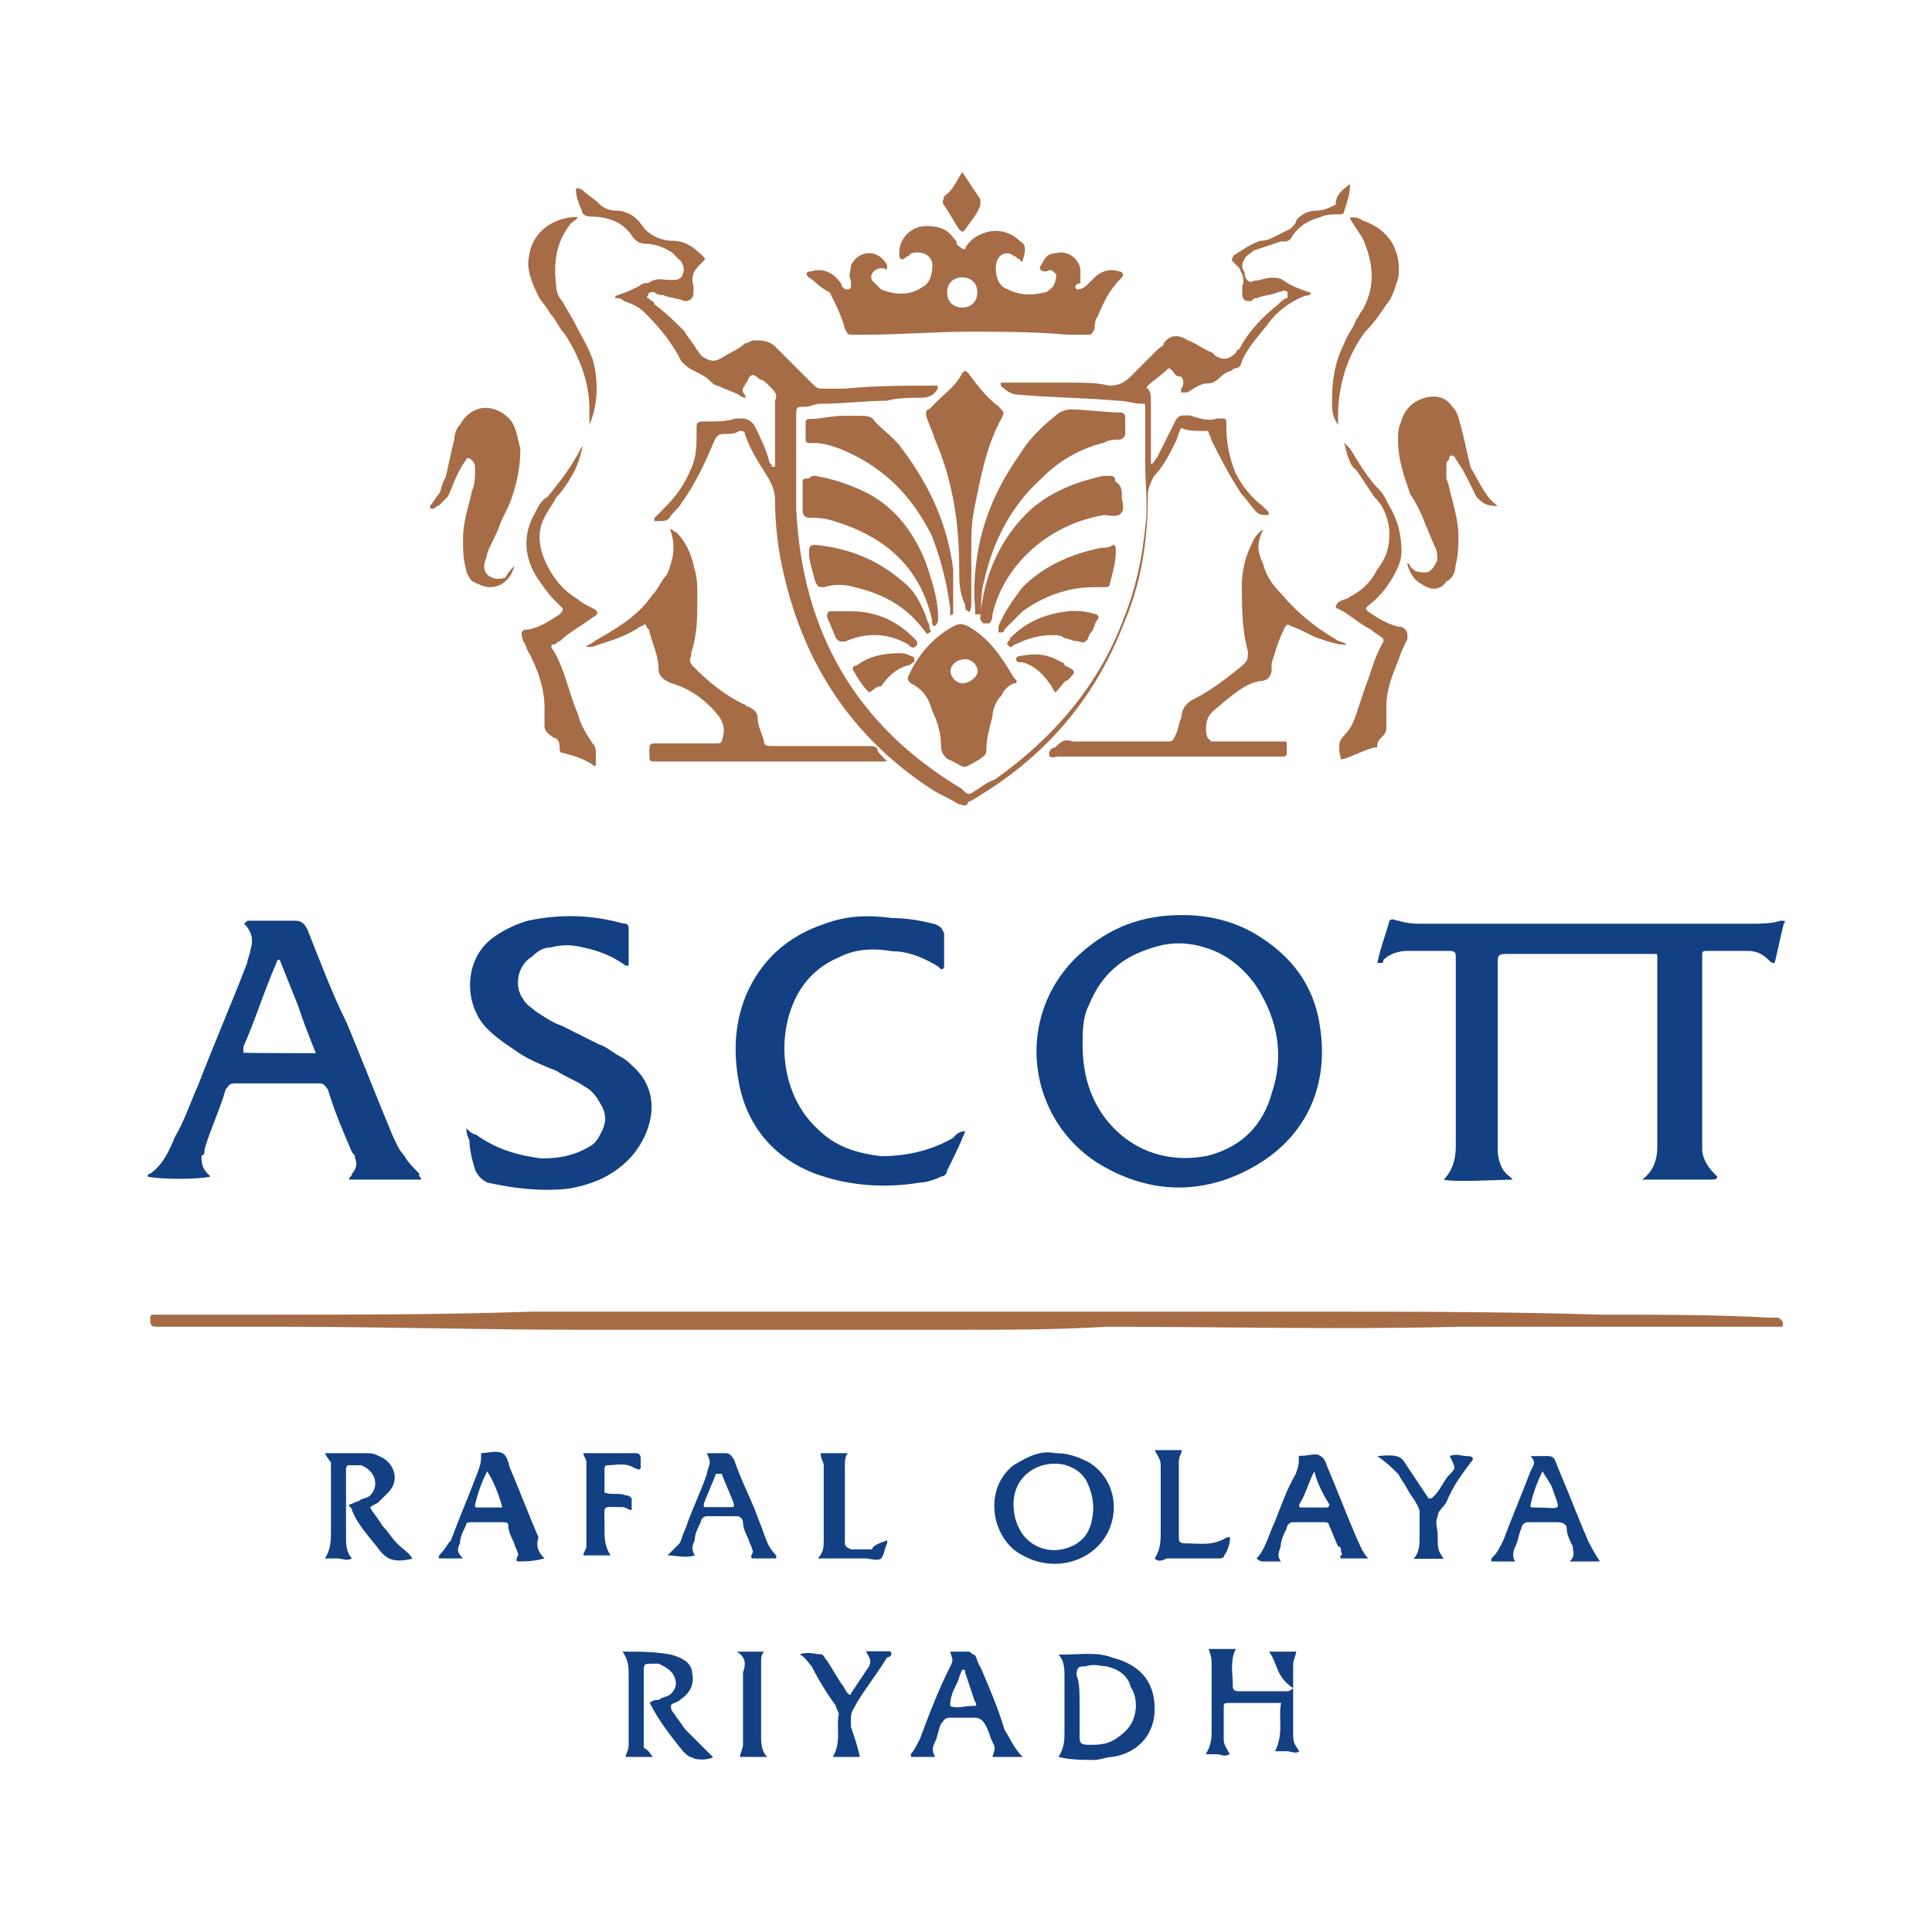 <?xml version="1.0" encoding="utf-8"?>
<!-- Generator: Adobe Illustrator 26.0.1, SVG Export Plug-In . SVG Version: 6.00 Build 0)  -->
<svg version="1.1" id="GeorgeSamuel.me" xmlns="http://www.w3.org/2000/svg" xmlns:xlink="http://www.w3.org/1999/xlink" x="0px"
	 y="0px" viewBox="0 0 512 512" style="enable-background:new 0 0 512 512;" xml:space="preserve">
<style type="text/css">
	.st0{fill:#FFFFFF;}
	.st1{fill:#A66C46;}
	.st2{fill:#124082;}
</style>
<g id="www.GeorgeSamuel.me_00000023970671532456521620000000662536655218367639_">
	<rect class="st0" width="512" height="512"/>
	<circle class="st0" cx="256" cy="256" r="256"/>
	<g id="www.GeorgeSamuel.me">
		<path class="st1" d="M357.8,48.8c0,2.4-0.8,4.8-1.6,7.2c0,0.8-0.8,0.8-1.6,0.8c-1.6,0-3.2,0-4.8,0.8c-3.2,0.8-5.6,2.4-7.2,4.8
			c-0.8,1.6-1.6,1.6-3.2,1.6c-2.4,0.8-4.8,1.6-7.2,2.4c-0.8,0.8-2.4,1.6-2.4,2.4c-0.8,0.8-0.8,2.4,0,3.2c0,2.4,1.6,3.2,2.4,2.4
			c1.6,0,3.2-0.8,4.8-0.8c0.8,0,2.4,0,3.2,0.8c2.4,1.6,4.8,2.4,7.2,3.2c0,0.8-1.6,0.8-1.6,0.8c-4,1.6-7.2,4-9.6,7.2
			c-2.4,3.2-5.6,6.4-7.2,10.4c0,0.8-0.8,1.6-1.6,1.6c-0.8,0-0.8,0.8-1.6,0.8c-2.4,0.8-3.2,3.2-5.6,3.2c-2.4,0-4,1.6-5.6,2.4
			c0,0-0.8,0-1.6,0V103c0.8-0.8,0.8-2.4,0-3.2c-1.6,0-1.6-0.8-2.4-1.6c-0.8-0.8-0.8-0.8-1.6,0c-1.6,1.6-3.2,2.4-4.8,4
			c0,0-0.8,0.8,0,0.8c0.8,0.8,0.8,2.4,0.8,3.2c0,4.8,0,9.6,0,15.1c0,0.8,0,1.6,0,1.6c0.8,0,0.8-0.8,1.6-1.6c1.6-3.2,3.2-6.4,4.8-9.6
			c0.8-1.6,1.6-1.6,2.4-1.6c0.8,0,1.6,0,1.6,0c2.4,0.8,4.8,1.6,7.2,0.8c0.8,0,1.6,0,1.6,0c0.8,0,0.8,0.8,0.8,0.8c0,0.8,0,0.8,0,1.6
			c0,4,0.8,8,2.4,12c1.6,3.2,4,6.4,7.2,8.8c0.8,0.8,0.8,0.8,1.6,1.6v0.8c-1.6,0-2.4,0-3.2-0.8c-1.6-1.6-2.4-3.2-4-4.8
			c-3.2-4.8-5.6-9.6-8-14.3c0-0.8-0.8-1.6-0.8-2.4c-0.8,0-0.8,0-1.6,0c-1.6,0-4,0-5.6-0.8c-0.8,1.6-0.8,2.4-1.6,4
			c-1.6,3.2-3.2,6.4-5.6,8.8c-0.8,1.6-1.6,3.2-1.6,4.8c0,12-1.6,23.1-6.4,34.3c-8,20.7-21.5,35.9-40.6,47c0,0-0.8,0-0.8,0.8
			c-0.8,0.8-1.6,0-2.4,0c-2.4-1.6-4.8-2.4-7.2-4c-20.7-13.5-33.5-32.7-39-56.6c-1.6-6.4-2.4-13.5-2.4-19.9c0-2.4-0.8-4-1.6-5.6
			c-2.4-4-4.8-7.2-6.4-12c0-0.8-0.8-0.8-1.6-0.8c-0.8,0.8-2.4,0.8-3.2,0.8c-1.6,0-2.4,0-3.2,1.6c-2.4,5.6-4.8,11.2-8.8,16.7
			c-0.8,1.6-2.4,2.4-3.2,4c-0.8,0.8-1.6,0.8-3.2,0.8h-0.8v-0.8c0.8-0.8,1.6-1.6,2.4-2.4c3.2-3.2,5.6-6.4,7.2-10.4
			c1.6-3.2,1.6-6.4,1.6-9.6c0-0.8,0-0.8,0-1.6c0-0.8,0-1.6,1.6-1.6c0.8,0,0.8,0,1.6,0c2.4,0,4.8,0,7.2-0.8c0.8,0,0.8,0,1.6,0
			c1.6,0,2.4,0.8,3.2,1.6c1.6,3.2,3.2,6.4,4,9.6c0,0.8,0.8,0.8,0.8,1.6h0.8c0-0.8,0-1.6,0-1.6c0-4.8,0-9.6,0-13.5c0-0.8,0-1.6,0-2.4
			c0.8-1.6,0-2.4-1.6-4c-0.8-0.8-1.6-1.6-2.4-1.6c-1.6-1.6-2.4-1.6-3.2,0c0,0.8-0.8,0.8-0.8,1.6c-0.8,0.8-0.8,1.6,0,2.4
			c0,0,0,0.8,0.8,0.8c-0.8,0-1.6,0-2.4-0.8c-1.6-0.8-4-1.6-5.6-2.4c-0.8,0-1.6-0.8-2.4-1.6c-0.8-0.8-2.4-1.6-4-2.4
			c-1.6-0.8-2.4-1.6-3.2-2.4c-2.4-4.8-5.6-8.8-9.6-12.8c-1.6-1.6-3.2-2.4-5.6-3.2c-0.8-0.8-1.6-0.8-2.4-0.8c0-0.8,0.8-0.8,0.8-0.8
			c2.4-0.8,4-1.6,5.6-2.4c0.8-0.8,1.6-0.8,2.4-0.8c2.4-1.6,4-0.8,5.6-0.8s2.4,0,3.2-0.8c0.8-1.6,0.8-2.4,0-4
			c-0.8-0.8-1.6-1.6-2.4-2.4c-2.4-1.6-4.8-2.4-7.2-2.4c-1.6,0-2.4-0.8-3.2-1.6c-2.4-4-6.4-5.6-11.2-5.6c-1.6,0-2.4-0.8-2.4-1.6
			c-0.8-1.6-1.6-4-1.6-5.6c0.8-0.8,0.8,0,1.6,0c1.6,1.6,3.2,2.4,4.8,4c0.8,0.8,2.4,1.6,4,1.6c3.2,0,5.6,1.6,7.2,4c1.6,2.4,4.8,4,8,4
			s5.6,1.6,8,4c0.8,0.8,0.8,0.8,0,1.6l-0.8,0.8c-1.6,1.6-2.4,3.2-1.6,5.6c0,0,0,0.8,0,1.6c0,1.6-0.8,2.4-2.4,2.4
			c-1.6-0.8-4-0.8-5.6-1.6c-0.8,0-1.6,0-2.4-0.8c-0.8,0-1.6,0-1.6,0.8c0,0-0.8,0.8,0,0.8c0.8,0.8,1.6,0.8,1.6,1.6
			c3.2,2.4,5.6,4.8,8,7.2c0.8,1.6,2.4,3.2,3.2,4.8c0.8,0.8,0.8,1.6,2.4,2.4c1.6,0.8,2.4,0.8,4,0c2.4-1.6,4.8-2.4,6.4-4
			c0.8,0,1.6-0.8,2.4-0.8c1.6,0,4,0,5.6,1.6c3.2,3.2,6.4,6.4,9.6,9.6l0.8,0.8c0.8,0.8,1.6,0.8,2.4,0.8c1.6,0,4,0,5.6,0
			c8-0.8,15.9-0.8,23.1-0.8h0.8h0.8v0.8c-0.8,1.6-2.4,2.4-4,2.4c-3.2,0-6.4,0-9.6,0.8c-5.6,0-11.2,0.8-17.5,0.8
			c-1.6,0-2.4,0.8-4,0.8c-2.4,0-2.4,0-2.4,2.4c0,8,0,16.7,0,24.7c1.6,32.7,15.9,57.4,43.8,74.1l0.8,0.8c0.8,0.8,1.6,0.8,2.4,0
			c1.6-0.8,3.2-2.4,5.6-3.2c15.9-11.2,27.9-25.5,34.3-43c3.2-8,4.8-15.9,5.6-23.9c0.8-5.6,0-11.2,0-16.7c0-4,0-8.8,0-12.8
			c0-0.8,0-1.6,0-2.4c0-0.8,0-0.8-0.8-0.8c-2.4,0-4-0.8-6.4-0.8c-8.8-0.8-17.5-0.8-26.3-1.6c-1.6,0-3.2-0.8-4.8-2.4v-0.8
			c0,0,0,0,0.8,0c4,0,8,0,12,0c1.6,0,4,0,5.6,0c3.2,0,7.2,0,10.4,0.8c2.4,0,4-0.8,5.6-2.4c2.4-2.4,4.8-4.8,7.2-7.2
			c0.8-0.8,1.6-0.8,1.6-1.6c1.6-2.4,4-2.4,6.4-0.8c2.4,0.8,4,2.4,6.4,3.2l0.8,0.8c2.4,1.6,4,0.8,5.6-0.8c0,0,0-0.8,0.8-0.8
			c2.4-4.8,6.4-8.8,10.4-12c0.8-0.8,1.6-1.6,2.4-1.6c0,0,0-0.8,0-1.6c-0.8-0.8-1.6,0-2.4,0c-1.6,0.8-4,0.8-5.6,1.6
			c-0.8,0-0.8,0-1.6,0.8c-1.6,0-2.4,0-2.4-2.4c0-0.8,0-0.8,0-1.6c0.8-1.6,0-3.2-0.8-4.8c-0.8-0.8-0.8-0.8-1.6-1.6
			c-0.8-0.8,0-0.8,0-1.6c2.4-1.6,4.8-3.2,7.2-4c0.8,0,1.6,0,3.2-0.8c1.6-0.8,3.2-1.6,4.8-2.4c0.8-0.8,1.6-1.6,1.6-2.4
			c1.6-1.6,3.2-2.4,5.6-2.4c1.6,0,3.2-0.8,4.8-1.6C353.9,52,355.4,50.4,357.8,48.8z"/>
		<path class="st2" d="M365,255.2c0.8-4,2.4-8,3.2-11.2c0.8-0.8,1.6,0,2.4,0c2.4,0.8,4.8,0.8,7.2,0.8c28.7,0,57.4,0,86.1,0
			c2.4,0,5.6,0,8-0.8c0.8,0,1.6,0,0.8,0.8c-0.8,3.2-1.6,7.2-2.4,10.4c-0.8,0-0.8,0-1.6-0.8c-1.6-1.6-3.2-2.4-5.6-2.4
			c-3.2,0-7.2,0-10.4,0c-1.6,0-1.6,0-1.6,1.6c0,0.8,0,1.6,0,2.4c0,14.3,0,29.5,0,43.8c0,1.6,0,3.2,0,4.8c0,2.4,1.6,4.8,3.2,6.4
			l0.8,0.8c0,0.8-0.8,0.8-1.6,0.8c-4.8,0-8.8,0-13.5,0c-1.6,0-2.4,0-4.8,0c3.2-2.4,4-5.6,4-8.8c0-0.8,0-2.4,0-3.2c0-5.6,0-12,0-17.5
			c0-8.8,0-18.3,0-27.1c0-0.8,0-1.6,0-2.4c0-0.8,0-0.8-0.8-0.8c-0.8,0-1.6,0-1.6,0c-12,0-24.7,0-36.7,0c-3.2,0-3.2,0-3.2,3.2
			c0,15.1,0,31.1,0,46.2c0,0.8,0,1.6,0,2.4c0,2.4,0.8,5.6,3.2,7.2l0.8,0.8c-2.4,0-15.9,0.8-18.3,0l0,0c2.4-2.4,3.2-5.6,3.2-8.8
			c0-0.8,0-1.6,0-2.4c0-15.1,0-30.3,0-45.4c0-0.8,0-1.6,0-2.4c0-0.8,0-1.6-1.6-1.6c-4,0-7.2,0-11.2,0c-2.4,0-4.8,0.8-6.4,2.4
			C366.6,255.2,366.6,255.2,365,255.2z"/>
		<path class="st2" d="M313.2,242.5c7.2,0,13.5,1.6,19.1,4.8c9.6,5.6,15.9,13.5,17.5,24.7c2.4,15.1-3.2,28.7-16.7,36.7
			s-27.9,8-41.4,0c-19.9-12-23.1-39.8-5.6-55.8C294.1,245.6,302.9,242.5,313.2,242.5z M286.9,276.7c0,7.2,1.6,13.5,5.6,19.1
			c6.4,8.8,16.7,12.8,27.9,10.4c8.8-2.4,14.3-8,16.7-16.7c3.2-9.6,1.6-19.1-4-27.9c-3.2-4.8-8-8.8-13.5-10.4
			c-4.8-1.6-9.6-1.6-14.3,0c-8,2.4-13.5,7.2-16.7,15.1C286.9,269.5,286.9,273.5,286.9,276.7z"/>
		<path class="st1" d="M255.8,352.4c-8,0-15.9,0-23.9,0c-26.3,0-51.8,0-78.1,0s-53.4-0.8-79.7-0.8c-10.4,0-19.9,0-30.3,0
			c-0.8,0-1.6,0-2.4,0c-1.6,0-1.6-0.8-1.6-2.4c0,0,0-0.8,0.8-0.8c0,0,0.8,0,1.6,0c9.6,0,19.1,0,28.7,0c23.1,0,47,0,70.1-0.8
			c20.7,0,42.2,0,63,0c21.5,0,43.8,0,65.3,0c26.3,0,51.8,0,78.1,0c25.5,0,51,0,77.3,0.8c15.1,0,30.3,0,44.6,0.8c0.8,0,0.8,0,1.6,0
			c0.8,0,1.6,0.8,1.6,1.6c0,0.8,0,0.8-0.8,0.8c-0.8,0-1.6,0-2.4,0c-14.3,0-28.7,0-43,0c-13.5,0-26.3,0-39.8,0
			c-31.1,0.8-62.2,0-93.2,0C279.7,352.4,267.8,352.4,255.8,352.4L255.8,352.4z"/>
		<path class="st2" d="M111.6,312.6c-6.4,0-12.8,0-19.1,0c0-0.8,0.8-0.8,0.8-1.6c0.8-0.8,1.6-2.4,0.8-4c0-0.8,0-0.8-0.8-1.6
			c-2.4-5.6-4.8-11.2-6.4-16.7c-0.8-0.8-0.8-1.6-2.4-1.6c-7.2,0-15.1,0-22.3,0c-1.6,0-1.6,0.8-2.4,1.6c-1.6,5.6-4,10.4-5.6,15.9
			c0,0.8,0,1.6-0.8,1.6c0,1.6,0,3.2,1.6,4.8l0.8,0.8c-3.2,0.8-13.5,0.8-16.7,0c0,0,0-0.8,0.8-0.8c3.2-2.4,4.8-5.6,6.4-9.6
			c2.4-4,4-8.8,6.4-14.3c4-10.4,8.8-21.5,12.8-31.9c0-0.8,0.8-2.4,0.8-3.2c0.8-2.4,0.8-4.8-1.6-7.2c0.8-0.8,0.8-0.8,1.6-0.8
			c4,0,8,0,12,0c1.6,0,2.4,0.8,3.2,2.4c3.2,8,6.4,16.7,10.4,24.7c4,9.6,8,19.9,12,29.5c0.8,1.6,1.6,4,3.2,5.6c0.8,1.6,2.4,3.2,4,4.8
			C110.8,311.8,111.6,311.8,111.6,312.6z M83.7,279.1c-1.6-4-3.2-8-4.8-12.8c-1.6-4-3.2-8-4.8-12c-0.8,0-0.8,0.8-0.8,0.8
			c-3.2,7.2-5.6,15.1-8.8,22.3c0,0.8,0,0.8,0,1.6C70.2,279.1,76.5,279.1,83.7,279.1z"/>
		<path class="st2" d="M123.6,299c0.8,0.8,1.6,1.6,2.4,1.6c5.6,4,11.2,5.6,17.5,6.4c4.8,0,8.8-0.8,12.8-3.2c1.6-0.8,2.4-2.4,3.2-4
			c1.6-3.2,0.8-5.6-0.8-8c-0.8-1.6-2.4-3.2-4-4c-2.4-1.6-4.8-2.4-7.2-4c-4-1.6-8-3.2-11.2-5.6c-2.4-1.6-4.8-3.2-7.2-5.6
			c-6.4-6.4-6.4-19.1,2.4-24.7c2.4-1.6,5.6-3.2,8.8-4c8-1.6,15.9-1.6,24.7,0.8c1.6,0,1.6,0.8,1.6,1.6c0,3.2,0,6.4,0,8.8v0.8h-0.8
			c-3.2-2.4-7.2-4-11.2-4.8c-3.2-0.8-5.6-0.8-8.8,0c-1.6,0-3.2,0.8-4.8,2.4c-4,2.4-4.8,8-2.4,11.2c0.8,1.6,2.4,2.4,3.2,3.2
			c2.4,1.6,4.8,3.2,7.2,4c3.2,1.6,6.4,3.2,9.6,4.8c2.4,0.8,4,2.4,5.6,3.2c1.6,0.8,2.4,1.6,3.2,2.4c5.6,4.8,6.4,11.2,4,17.5
			c-1.6,4-4,7.2-7.2,9.6c-4,3.2-8.8,4.8-13.5,5.6c-7.2,0.8-14.3,0-21.5-1.6c-1.6-0.8-2.4-1.6-3.2-3.2c-0.8-2.4-1.6-5.6-1.6-8
			C123.6,300.6,123.6,299.8,123.6,299z"/>
		<path class="st2" d="M255.8,299.8c-1.6,4-3.2,7.2-4.8,10.4c0,0.8-0.8,1.6-1.6,1.6c-1.6,0.8-4,1.6-5.6,1.6
			c-9.6,1.6-19.1,0.8-27.9-2.4c-10.4-4-17.5-12-19.9-23.1c-1.6-8-1.6-15.9,1.6-23.9c4-9.6,11.2-15.9,20.7-19.1
			c6.4-2.4,12-2.4,18.3-1.6c4,0,8,0.8,11.2,1.6c1.6,0.8,1.6,0.8,2.4,2.4c0,3.2,0,5.6,0,8.8c0,0.8-0.8,0.8-0.8,0.8l-0.8-0.8
			c-4-2.4-8-4-12-4c-4.8-0.8-9.6-0.8-14.3,1.6c-5.6,2.4-9.6,6.4-12,12c-4.8,11.2-2.4,25.5,6.4,33.5c4.8,4.8,10.4,6.4,16.7,7.2
			c7.2,0,13.5-1.6,19.1-4.8C253.4,300.6,254.2,299.8,255.8,299.8z"/>
		<path class="st1" d="M285.3,76.7c1.6,0,2.4-0.8,3.2-1.6c0.8-0.8,0.8-0.8,1.6-1.6c1.6-1.6,4-2.4,6.4-1.6c0.8,0,1.6,0.8,0.8,1.6
			c-3.2,3.2-4.8,6.4-6.4,10.4c-0.8,0.8-0.8,2.4-0.8,3.2c-0.8,1.6-0.8,1.6-2.4,1.6c-1.6,0-3.2,0-4.8,0c-8.8-0.8-17.5-0.8-26.3-0.8
			c-8.8,0-18.3,0.8-27.1,0.8c-0.8,0-2.4,0-3.2,0c-1.6,0-1.6,0-2.4-1.6c-0.8-3.2-2.4-6.4-4-9.6c-3.2-1.6-4-3.2-5.6-4
			c-0.8-0.8-0.8-1.6,0.8-1.6c2.4-0.8,4.8,0,6.4,1.6c0.8,0.8,1.6,1.6,1.6,2.4c0.8,0.8,0.8,0.8,1.6,0.8c0,0,0.8,0,0.8-0.8
			c0-0.8,0-1.6,0-1.6c-0.8-1.6,0-2.4,0-4c0.8-1.6,2.4-3.2,4.8-3.2c2.4,0,4,1.6,4.8,3.2c0,0.8,0,1.6-0.8,0.8h-0.8
			c-1.6,0-3.2,1.6-2.4,3.2c0.8,0.8,1.6,1.6,2.4,2.4c4,1.6,8,1.6,11.2-0.8c1.6-0.8,2.4-3.2,2.4-5.6s-2.4-4-5.6-3.2l-0.8,0.8
			c-0.8,0-0.8,0.8-1.6,0.8c-0.8,0-0.8-0.8-0.8-1.6c0-4,3.2-7.2,7.2-7.2c3.2,0,5.6,0.8,7.2,3.2c0.8,0.8,0.8,0.8,0.8,1.6
			c1.6,1.6,2.4,1.6,2.4,0.8c1.6-2.4,3.2-3.2,5.6-4c3.2-0.8,6.4,0,8.8,2.4c1.6,0.8,1.6,2.4,0.8,4.8c0,0.8-0.8,0.8-0.8,0
			c-0.8,0-0.8-0.8-1.6-0.8c-1.6-1.6-4.8-0.8-4.8,3.2c0,2.4,0.8,4.8,3.2,5.6c3.2,1.6,6.4,1.6,9.6,0.8c0.8,0,1.6-0.8,2.4-1.6
			c0.8-1.6,0.8-2.4,0.8-3.2c-0.8-0.8-1.6-1.6-2.4-0.8h-0.8c-0.8,0-1.6-0.8-0.8-1.6c0.8-1.6,1.6-3.2,4-3.2c2.4-0.8,5.6,0.8,6.4,4
			c0,1.6,0,2.4,0,4C285.3,75.1,284.5,75.9,285.3,76.7z M259,77.5c0-2.4-1.6-4-4-4c-2.4,0-4,1.6-4,4c0,2.4,1.6,4,4,4
			C257.4,81.5,259,79.9,259,77.5z"/>
		<path class="st1" d="M235.1,201.8c-1.6,0-2.4,0-4,0c-18.3,0-37.5,0-55.8,0c-0.8,0-0.8,0-1.6,0c-1.6,0-1.6,0-1.6-2.4
			c0-2.4,0-2.4,2.4-2.4c4,0,8,0,12.8,0c0.8,0,1.6,0,2.4,0s1.6,0,1.6-0.8c0.8-2.4,0.8-4-0.8-6.4c-3.2-4-7.2-7.2-12.8-8.8
			c-1.6-0.8-3.2-1.6-3.2-4c0-3.2-1.6-6.4-2.4-9.6c0-0.8-0.8-0.8-0.8-1.6c0,0-0.8-0.8-0.8,0c-0.8,0-1.6,0.8-1.6,0.8
			c-4,2.4-7.2,3.2-12,4.8c0,0-0.8,0-1.6,0c0.8-0.8,1.6-0.8,2.4-1.6c5.6-3.2,11.2-6.4,15.1-12c1.6-1.6,2.4-4,4-5.6
			c1.6-4,2.4-7.2,0.8-12c0.8,0,0.8,0.8,1.6,0.8c2.4,2.4,4,5.6,4.8,9.6c0.8,2.4,0.8,4.8,0.8,8c0,4.8,0,9.6-1.6,14.3v0.8
			c-0.8,1.6,0,2.4,0.8,3.2c4,4,8,7.2,12.8,9.6c0.8,0,0.8,0.8,1.6,0.8c1.6,0.8,2.4,1.6,2.4,3.2c0,1.6,0.8,3.2,1.6,5.6
			c0,1.6,0.8,1.6,2.4,1.6c0.8,0,0.8,0,1.6,0c8,0,15.9,0,23.9,0c0.8,0,1.6,0,2.4,0.8C231.9,198.6,233.5,200.2,235.1,201.8z"/>
		<path class="st1" d="M334.7,140.5c-1.6,3.2-1.6,5.6,0,8.8c0.8,3.2,2.4,5.6,4.8,8c4,4.8,8.8,8.8,14.3,12c0.8,0.8,2.4,0.8,3.2,1.6
			c-2.4,0-4.8-0.8-7.2-1.6c-2.4-0.8-4.8-2.4-7.2-3.2c-1.6-0.8-1.6-0.8-2.4,0.8c-1.6,3.2-2.4,6.4-3.2,8.8c0,0.8,0,0.8,0,1.6
			c0,1.6-0.8,3.2-3.2,3.2c-4,0.8-6.4,3.2-9.6,5.6c-1.6,1.6-3.2,2.4-4,4c-0.8,1.6-0.8,4.8,0,5.6l0.8,0.8c1.6,0,2.4,0,4,0
			c4,0,8.8,0,12.8,0c0.8,0,1.6,0,2.4,0c0.8,0,0.8,0,0.8,0.8s0,1.6,0,2.4s-0.8,0.8-0.8,0.8c-0.8,0-1.6,0-1.6,0c-19.1,0-39,0-58.2,0
			c-0.8,0-2.4,0.8-2.4-0.8c0-0.8,0.8-1.6,1.6-1.6c1.6-1.6,2.4-2.4,4.8-1.6c8,0,15.1,0,23.1,0c0.8,0,0.8,0,1.6,0c1.6,0,1.6,0,2.4-1.6
			c0.8-1.6,0.8-3.2,1.6-4.8c0-2.4,1.6-4,3.2-4.8c4.8-2.4,8.8-5.6,12.8-8.8l0.8-0.8c0.8-0.8,0.8-1.6,0.8-2.4v-0.8
			c-1.6-5.6-1.6-12-1.6-17.5c0-3.2,0.8-7.2,2.4-10.4C332.3,142.8,333.1,141.2,334.7,140.5C333.1,141.2,333.9,140.5,334.7,140.5
			L334.7,140.5z"/>
		<path class="st1" d="M269.4,180.3c0,0.8,0,0.8-0.8,0.8c-1.6,0.8-2.4,1.6-3.2,3.2c-1.6,1.6-2.4,4-2.4,5.6c-0.8,3.2-1.6,5.6-1.6,8.8
			c0,1.6-0.8,1.6-1.6,2.4c-5.6,3.2-3.2,2.4-8.8,0c-0.8-0.8-1.6-1.6-1.6-3.2c0-3.2-0.8-6.4-2.4-9.6c-0.8-3.2-2.4-5.6-5.6-7.2
			c-0.8-0.8-0.8-0.8-0.8-1.6c2.4-5.6,6.4-10.4,12-13.5c1.6-0.8,2.4-0.8,4,0c5.6,3.2,8.8,8,12,13.5
			C269.4,180.3,269.4,180.3,269.4,180.3z M251.9,177.9c0,1.6,1.6,3.2,3.2,3.2c1.6,0,4-1.6,4-3.2c0-1.6-1.6-3.2-3.2-3.2
			C253.4,174.7,251.9,176.3,251.9,177.9z"/>
		<path class="st1" d="M396.9,134.1c-3.2,0-4-0.8-5.6-2.4c-0.8-1.6-1.6-3.2-2.4-4.8c-0.8-1.6-1.6-3.2-2.4-4c0-0.8-0.8-0.8-0.8-1.6
			c-0.8-0.8-1.6-0.8-1.6,0c0,0.8-0.8,0.8-0.8,1.6c0,1.6,0,2.4,0,4c0.8,1.6,0.8,3.2,1.6,5.6c0.8,3.2,1.6,6.4,1.6,9.6
			c0,2.4,0,4.8-0.8,8c0,1.6-0.8,3.2-2.4,4c-1.6,2.4-4,2.4-6.4,0.8c-1.6-0.8-3.2-2.4-4-5.6c0.8,0,0.8,0.8,0.8,0.8l0.8,0.8
			c0.8,0.8,2.4,0.8,3.2,0.8c1.6,0,2.4-1.6,3.2-3.2c0-1.6,0-2.4-0.8-4c-0.8-1.6-1.6-4-2.4-5.6c-0.8-2.4-2.4-5.6-4-8
			c-1.6-4.8-3.2-8.8-3.2-14.3c0-1.6,0-3.2,0.8-4.8c0.8-3.2,3.2-5.6,6.4-6.4c3.2-0.8,5.6,0,7.2,2.4c1.6,1.6,1.6,3.2,2.4,5.6
			c0.8,3.2,1.6,7.2,2.4,10.4C392.9,129.3,393.7,131.7,396.9,134.1z"/>
		<path class="st1" d="M136.3,150c-0.8,3.2-3.2,5.6-6.4,5.6c-1.6,0-3.2-0.8-4.8-1.6c-0.8-0.8-1.6-2.4-1.6-3.2
			c-0.8-2.4-0.8-5.6-0.8-8c0-4.8,1.6-8.8,2.4-12.8c0.8-1.6,0.8-4,0.8-5.6c0-0.8,0-1.6-0.8-2.4c-0.8-0.8-1.6-0.8-1.6,0
			c-0.8,0.8-1.6,2.4-2.4,4c-0.8,1.6-1.6,4-2.4,5.6c-0.8,0.8-1.6,1.6-2.4,2.4c-0.8,0-0.8,0.8-1.6,0.8H114v-0.8
			c0.8-0.8,1.6-2.4,2.4-3.2c0.8-1.6,0.8-3.2,1.6-4c0.8-3.2,1.6-7.2,2.4-10.4c0-1.6,0.8-3.2,1.6-4c3.2-5.6,9.6-5.6,13.5-0.8
			c1.6,2.4,1.6,4.8,2.4,7.2c0,4.8-0.8,8.8-2.4,13.5c-0.8,2.4-2.4,4.8-3.2,7.2c-0.8,2.4-2.4,4.8-3.2,7.2c0,0.8-0.8,2.4-0.8,3.2
			c0,3.2,3.2,4,5.6,3.2C134.7,151.6,135.5,150.8,136.3,150L136.3,150z"/>
		<path class="st1" d="M258.2,157.2c0-13.5,4-25.5,12-36.7c2.4-4,5.6-7.2,9.6-10.4c0.8-0.8,2.4-1.6,4-1.6c4,0,8.8,0.8,12.8,0.8
			c1.6,0,1.6,0.8,1.6,1.6c0,1.6,0,2.4,0,4c0,0.8-0.8,1.6-1.6,1.6c-1.6,0-2.4,0-4,0.8c-6.4,1.6-12,4.8-16.7,9.6
			c-8,7.2-12.8,16.7-15.1,27.1c-0.8,2.4-0.8,5.6-0.8,8v0.8c0,0,0,0-0.8,0c0,0,0,0-0.8,0c0-0.8,0-0.8,0-1.6S258.2,158.8,258.2,157.2z
			"/>
		<path class="st1" d="M252.6,157.2c0,0.8,0,2.4,0,4c0,0.8,0,0.8,0,1.6c0,0-0.8,0-0.8,0.8c0,0,0,0,0-0.8c0-0.8,0-1.6,0-1.6
			c-0.8-6.4-2.4-12.8-4.8-19.1c-4.8-9.6-11.2-16.7-20.7-21.5c-3.2-1.6-7.2-3.2-10.4-3.2c-0.8,0-0.8,0-1.6,0c-0.8,0-0.8-0.8-0.8-0.8
			c0-1.6,0-3.2,0-4.8c0-0.8,0.8-0.8,1.6-0.8c2.4,0,5.6-0.8,8-0.8c1.6,0,3.2,0,4.8,0c1.6,0,3.2,0,4,1.6c2.4,2.4,5.6,4.8,7.2,7.2
			c7.2,9.6,12,19.9,13.5,31.9C252.6,151.6,252.6,154,252.6,157.2z"/>
		<path class="st1" d="M254.2,150.8c0-12-1.6-23.1-6.4-34.3c-0.8-2.4-1.6-4-2.4-6.4c0-0.8,0-1.6,0.8-1.6c0.8-0.8,1.6-1.6,2.4-2.4
			c2.4-2.4,4.8-4,6.4-7.2c0.8-0.8,0.8-0.8,1.6,0c2.4,3.2,4.8,6.4,8,8.8c1.6,1.6,1.6,1.6,0.8,3.2c-4,7.2-5.6,15.9-7.2,23.9
			c-0.8,4-0.8,7.2-0.8,11.2c0,4.8,0,9.6,0,14.3c0,1.6-0.8,2.4-0.8,1.6c-0.8,0-0.8-0.8-0.8-1.6C254.2,157.2,254.2,154,254.2,150.8z"
			/>
		<path class="st1" d="M149.1,161.2c-0.8-0.8-1.6-1.6-2.4-2.4c-1.6-1.6-3.2-4-4.8-6.4c-3.2-5.6-3.2-11.2,0-16.7
			c0.8-1.6,1.6-3.2,3.2-4c3.2-4,6.4-8,8.8-12.8c0,0,0.8-0.8,0.8-1.6c-0.8,3.2-1.6,6.4-3.2,8.8c-0.8,1.6-2.4,4-4,5.6
			c-0.8,1.6-1.6,2.4-2.4,4c-3.2,4.8-2.4,9.6,0,14.3c1.6,3.2,4,6.4,8,8.8c0.8,0.8,2.4,1.6,4,2.4c1.6,0.8,1.6,1.6,0,2.4
			c-3.2,2.4-6.4,4-8.8,6.4c-0.8,0-0.8,0.8-1.6,0.8c-0.8,0-0.8,0.8,0,1.6c3.2,5.6,4,11.2,6.4,16.7c0.8,3.2,2.4,5.6,4,8
			c0.8,0.8,0.8,1.6,0.8,2.4s0,1.6,0,2.4c0,0.8,0,1.6-0.8,0.8c-2.4-1.6-4.8-2.4-8-3.2c-0.8,0-0.8-0.8-0.8-1.6c0-1.6-0.8-2.4-1.6-2.4
			c-2.4-1.6-2.4-2.4-2.4-3.2c0-1.6,0-3.2,0-4.8c0-4.8-1.6-9.6-4-14.3c-0.8-0.8-0.8-2.4-1.6-3.2c-0.8-2.4-0.8-3.2,1.6-3.2
			c3.2-0.8,5.6-2.4,8-4C149.1,162,149.1,162,149.1,161.2z"/>
		<path class="st1" d="M356.2,117.3c0.8,0.8,0.8,0.8,1.6,1.6c2.4,4,4.8,8,8,11.2c0.8,0.8,1.6,2.4,2.4,4c2.4,4,3.2,8,3.2,12
			c0,2.4-0.8,4-1.6,5.6c-1.6,3.2-4,6.4-7.2,8.8c-0.8,0.8-0.8,0.8,0,1.6c2.4,1.6,4.8,3.2,8,4h0.8c1.6,0.8,1.6,1.6,1.6,3.2
			c-0.8,1.6-1.6,3.2-2.4,5.6c-1.6,4-3.2,8-3.2,12c0,1.6,0,4,0,5.6c0,0.8,0,1.6-0.8,2.4c-0.8,0.8-1.6,1.6-1.6,2.4s0,0.8-0.8,0.8
			c-3.2,0.8-5.6,2.4-8.8,3.2c-0.8-3.2-0.8-4.8,0.8-6.4c1.6-1.6,2.4-3.2,3.2-5.6c0.8-2.4,1.6-4.8,2.4-7.2c1.6-4,2.4-8,4.8-12v-0.8
			c-0.8-0.8-2.4-1.6-3.2-2.4c-3.2-1.6-5.6-4-8.8-5.6c-0.8,0-0.8-0.8,0-1.6c0.8-0.8,2.4-0.8,3.2-1.6c3.2-1.6,5.6-4,7.2-7.2
			c2.4-3.2,3.2-5.6,3.2-9.6c0-2.4-0.8-4.8-1.6-6.4c-0.8-1.6-1.6-2.4-2.4-3.2c-1.6-2.4-3.2-4.8-4.8-7.2
			C357.8,123.7,357,120.5,356.2,117.3z"/>
		<path class="st1" d="M216,126.1c4.8,0.8,9.6,2.4,14.3,4.8c7.2,4,12,10.4,15.1,18.3c1.6,4.8,3.2,9.6,3.2,14.3v0.8
			c0,0.8-0.8,1.6-0.8,1.6c-0.8,0-0.8-0.8-0.8-1.6c-3.2-14.3-12.8-22.3-26.3-26.3c-2.4-0.8-4.8-0.8-6.4-0.8c-0.8,0-1.6-0.8-1.6-1.6
			c0-2.4,0-4.8,0-7.2c0-1.6,0-1.6,1.6-1.6C215.2,126.1,215.2,126.1,216,126.1z"/>
		<path class="st1" d="M297.3,131.7c0,0.8,0.8,3.2,0,4c-0.8,1.6-3.2,0.8-4.8,0.8c-14.3,2.4-26.3,12.8-29.5,26.3c0,0.8,0,1.6-0.8,2.4
			c0,0,0,0-0.8,0h-0.8c-0.8-0.8-0.8-0.8-0.8-1.6c0.8-11.2,5.6-21.5,13.5-28.7c5.6-4.8,12-7.2,19.1-8.8c0.8,0,1.6,0,1.6,0
			c0.8,0,1.6,0,1.6,1.6C297.3,128.5,297.3,130.1,297.3,131.7z"/>
		<path class="st2" d="M279.7,385.1c3.2,0,5.6,0.8,8.8,2.4c8,4.8,8.8,15.9,2.4,22.3c-5.6,5.6-15.1,6.4-22.3,0.8
			c-6.4-5.6-7.2-16.7,0-22.3C272.6,385.9,275.8,384.3,279.7,385.1z M268.6,398.6c0,3.2,0.8,5.6,2.4,8c2.4,3.2,6.4,4.8,10.4,4
			c4-0.8,7.2-3.2,8-8c0.8-4,0-7.2-1.6-10.4c-1.6-2.4-3.2-3.2-5.6-4C275.8,386.7,268.6,390.7,268.6,398.6z"/>
		<path class="st2" d="M280.5,465.6c1.6-2.4,1.6-4.8,1.6-6.4c0-4.8,0-10.4,0-15.1c0-1.6,0-4-1.6-5.6c5.6,0,10.4-0.8,14.3,0.8
			c6.4,1.6,11.2,5.6,11.2,13.5s-5.6,12-11.2,12.8c-1.6,0-3.2,0.8-4.8,0.8C286.9,466.4,283.7,466.4,280.5,465.6
			C281.3,465.6,281.3,465.6,280.5,465.6z M286.1,451.2c0,3.2,0,5.6,0,8.8c0,1.6,0,2.4,2.4,2.4s4.8,0,7.2-1.6s4-3.2,4.8-5.6
			c0.8-2.4,0.8-5.6-0.8-8c-0.8-3.2-3.2-4.8-6.4-5.6c-1.6,0-3.2-0.8-5.6,0c-1.6,0-2.4,0-2.4,2.4C286.1,445.7,286.1,448.8,286.1,451.2
			z"/>
		<path class="st2" d="M336.3,437.7c2.4,0,4.8,0,7.2,0c0,0.8-0.8,2.4-0.8,3.2c0,0.8,0,2.4,0,3.2c0,0.8,0,2.4,0,3.2c0,4,0,8,0,11.2
			c0,3.2,0,3.2,1.6,5.6c-0.8,0.8-2.4,0-3.2,0c-0.8,0-2.4,0-3.2,0c2.4-4.8,0.8-8.8,1.6-12.8c-0.8,0-0.8,0-0.8,0c-4,0-8,0-12.8,0
			c-1.6,0-1.6,0-1.6,1.6c0,2.4,0,5.6,0,8c0,1.6,0.8,2.4,1.6,4c-1.6,0.8-2.4,0-3.2,0s-2.4,0-3.2,0c1.6-2.4,1.6-4.8,1.6-6.4
			c0-5.6,0-10.4,0-15.9c0-3.2,0-3.2-0.8-5.6c2.4,0,4.8,0,7.2,0c-1.6,3.2-0.8,6.4-0.8,9.6c0,0.8,0,1.6,1.6,1.6c4,0,8,0,12.8,0
			c0.8,0,1.6-0.8,1.6-0.8C337.9,444.1,338.7,440.9,336.3,437.7z"/>
		<path class="st2" d="M173,465.6c-2.4,0-4.8,0-7.2,0c0-0.8,0.8-1.6,0.8-3.2c0-0.8,0-2.4,0-3.2c0-4.8,0-10.4,0-15.1
			c0-2.4,0-4-1.6-6.4c4.8,0,8.8,0,12.8,0.8c3.2,0.8,5.6,2.4,5.6,4.8c0.8,3.2-0.8,5.6-3.2,7.2l0,0c-0.8,0.8-2.4,0.8-2.4,1.6
			c0,1.6,0.8,1.6,1.6,3.2c0.8,0.8,1.6,2.4,2.4,3.2c2.4,2.4,4.8,4.8,7.2,7.2c-1.6,0.8-4.8,0.8-5.6,0c-0.8,0-1.6-0.8-2.4-1.6
			c-3.2-4-6.4-8-8.8-12.8c0.8-0.8,1.6-0.8,2.4-0.8c0.8-0.8,2.4-0.8,3.2-1.6c1.6-1.6,1.6-3.2,0.8-4.8c-0.8-1.6-2.4-2.4-4-3.2
			c-0.8,0-0.8,0-1.6,0c-2.4,0-2.4,0-2.4,2.4c0,5.6,0,11.2,0,16.7c0,0.8,0,1.6,0,3.2C172.2,464,172.2,464.8,173,465.6z"/>
		<path class="st2" d="M86.1,385.1c4,0,7.2,0,10.4,0c1.6,0,2.4,0,4,0.8c4,1.6,5.6,6.4,2.4,9.6c-0.8,0.8-1.6,1.6-2.4,2.4
			c-0.8,0.8-1.6,0.8-2.4,1.6c0.8,1.6,2.4,3.2,3.2,4.8c1.6,1.6,2.4,3.2,4,4.8s3.2,2.4,4,4c-4,0.8-6.4,0.8-8.8-2.4
			c-2.4-3.2-5.6-6.4-7.2-10.4c0-0.8-0.8-0.8-0.8-1.6c0.8,0,1.6-0.8,2.4-0.8c0.8-0.8,2.4-0.8,3.2-1.6c2.4-2.4,1.6-6.4-2.4-8
			c-0.8,0-2.4,0-3.2,0c-0.8,0-0.8,0.8-0.8,1.6c0,0.8,0,2.4,0,3.2c0,4.8,0,9.6,0,14.3c0,1.6,0,4,1.6,5.6c-1.6,0.8-2.4,0-4,0
			c-0.8,0-2.4,0-3.2,0c1.6-2.4,1.6-4.8,1.6-7.2c0-4.8,0-9.6,0-15.1c0-0.8,0-2.4,0-3.2C87.7,387.5,86.9,386.7,86.1,385.1z"/>
		<path class="st2" d="M187.3,385.1c1.6,0,3.2,0,4.8,0c1.6,0,1.6,0.8,2.4,1.6c1.6,4.8,4,9.6,5.6,13.5c0.8,2.4,1.6,4,2.4,6.4
			c0.8,2.4,1.6,4,3.2,5.6c0,0,0,0,0,0.8l0,0c-2.4,0-4.8,0-6.4,0c-0.8-0.8,0.8-1.6,0-2.4c0-0.8-0.8-1.6-0.8-2.4
			c-0.8-1.6-1.6-3.2-1.6-4.8c0-0.8-0.8-1.6-1.6-1.6c-2.4,0-5.6,0-8,0c-0.8,0-1.6,0.8-1.6,1.6c-0.8,1.6-1.6,3.2-1.6,4.8
			c-0.8,1.6-0.8,2.4,0,4c-2.4,0.8-4.8,0-7.2,0c1.6-1.6,2.4-2.4,3.2-3.2c0.8-1.6,0.8-2.4,1.6-4c1.6-4.8,4-9.6,5.6-14.3
			c0-0.8,0.8-2.4,0.8-3.2C188.1,387.5,188.1,386.7,187.3,385.1z M190.5,399.4L190.5,399.4c0.8,0,2.4,0,3.2,0c0.8,0,0.8,0,0.8-0.8
			c-0.8-2.4-2.4-5.6-3.2-8c0,0,0,0-0.8,0h-0.8c-0.8,2.4-2.4,5.6-3.2,8c0,0.8,0,0.8,0.8,0.8C188.1,399.4,188.9,399.4,190.5,399.4z"/>
		<path class="st2" d="M424,413.8c-1.6,0-2.4,0-4,0c-0.8,0-2.4,0-4,0c1.6-1.6,0.8-2.4,0.8-4c-0.8-1.6-1.6-3.2-1.6-4.8
			c0-0.8-0.8-1.6-2.4-1.6c-2.4,0-4.8,0-8,0c-0.8,0-1.6,0.8-1.6,1.6c-0.8,1.6-0.8,3.2-1.6,4.8c-0.8,1.6-0.8,3.2,0,4
			c-1.6,0-2.4,0-3.2,0s-2.4,0-3.2,0c0-0.8,0-0.8,0.8-1.6c0.8-0.8,1.6-2.4,2.4-4c2.4-6.4,4.8-12,7.2-18.3c0.8-1.6,1.6-2.4,0-4h0.8
			c6.4,0,4.8-0.8,7.2,4.8c2.4,5.6,4.8,12,7.2,17.5C421.6,409.8,422.4,411.4,424,413.8C424,413,424,413,424,413.8z M408.8,389.9
			c-1.6,3.2-2.4,5.6-3.2,8.8c0,0.8,0,0.8,0.8,0.8c8,0,7.2,1.6,4.8-5.6C410.4,392.3,409.6,391.5,408.8,389.9z"/>
		<path class="st2" d="M271,465.6c-2.4,0-4.8,0-6.4,0c-0.8,0-0.8,0-1.6,0c0.8-2.4,0.8-2.4,0-4s-0.8-2.4-1.6-4
			c-0.8-1.6-1.6-2.4-3.2-2.4c-2.4,0-4.8,0-6.4,0c-1.6,0-1.6,0.8-2.4,1.6c-0.8,1.6-0.8,3.2-1.6,4.8c-0.8,1.6-0.8,2.4,0,4
			c-2.4,0-4,0-6.4,0c0-0.8,0-0.8,0-0.8c0.8-0.8,1.6-2.4,2.4-4c2.4-6.4,4.8-12.8,8-19.1c0.8-1.6,0.8-1.6,0-4c1.6,0,3.2,0,4.8,0
			c0.8,0,0.8,0.8,1.6,0.8c0.8,0.8,0.8,2.4,1.6,3.2c2.4,5.6,4.8,11.2,6.4,16.7C267.8,460.8,268.6,463.2,271,465.6z M255,442.5
			c-0.8,1.6-0.8,2.4-1.6,4c-0.8,1.6-1.6,3.2-1.6,5.6c1.6,0.8,4,0,5.6,0c1.6,0,1.6,0,0.8-1.6c-0.8-2.4-1.6-4.8-2.4-7.2
			C255.8,442.5,255.8,442.5,255,442.5z"/>
		<path class="st2" d="M362.6,413h-0.8c-2.4,0-4,0-6.4,0c-0.8-0.8,0.8-0.8,0-1.6c0-0.8,0-1.6-0.8-1.6c-0.8-1.6-1.6-4-2.4-5.6
			c0-0.8-0.8-0.8-1.6-0.8c-2.4,0-5.6,0-8,0c-0.8,0-1.6,0.8-1.6,1.6c-0.8,1.6-1.6,3.2-1.6,4.8c-0.8,2.4-0.8,2.4,0,4
			c-1.6,0-3.2,0-4.8,0c0,0-0.8,0-1.6-0.8c2.4-2.4,3.2-6.4,4.8-9.6c1.6-4,3.2-8.8,5.6-12.8c0.8-2.4,0.8-2.4,0.8-4.8c0,0,0,0,0.8,0
			c1.6,0,4-0.8,4.8,0c1.6,0.8,1.6,2.4,2.4,4c2.4,5.6,4.8,12,7.2,17.5C360.2,409,361,411.4,362.6,413L362.6,413z M348.3,389.9
			c-1.6,3.2-2.4,6.4-4,8.8c0,0.8,0,0.8,0.8,0.8c2.4,0,4,0,6.4,0c0.8,0,0.8-0.8,0.8-0.8C350.7,396.2,349.1,393.1,348.3,389.9z"/>
		<path class="st2" d="M144.3,413C144.3,413,144.3,413.8,144.3,413c-3.2,0.8-4.8,0.8-7.2,0.8c-0.8-0.8,0.8-1.6,0-2.4
			c0-0.8-0.8-1.6-0.8-2.4c-0.8-1.6-1.6-3.2-1.6-4.8c0-0.8-0.8-0.8-1.6-0.8c-2.4,0-5.6,0-8,0c-0.8,0-1.6,0-1.6,0.8
			c-0.8,1.6-1.6,3.2-1.6,4.8c-0.8,1.6-0.8,2.4,0.8,4c-2.4,0-4.8,0-6.4,0c0-0.8,0-0.8,0.8-1.6s1.6-2.4,2.4-3.2
			c2.4-6.4,4.8-12,7.2-18.3c0.8-2.4,0.8-2.4,0.8-4.8l0,0c1.6,0,4-0.8,5.6,0c1.6,0.8,1.6,3.2,2.4,4.8c2.4,5.6,4.8,12,7.2,17.5
			C141.9,409.8,142.7,411.4,144.3,413z M129.1,389.9c-1.6,3.2-2.4,5.6-3.2,8.8c0,0.8,0,0.8,0.8,0.8c1.6,0,4,0,5.6,0
			c0.8,0,0.8,0,0.8,0C132.3,396.2,130.7,392.3,129.1,389.9z"/>
		<path class="st1" d="M156.2,112.6c0-1.6,0-2.4,0-4c0-7.2-2.4-13.5-6.4-19.9c-1.6-1.6-2.4-4-4-5.6c-0.8-1.6-2.4-3.2-3.2-4.8
			c-1.6-3.2-3.2-7.2-2.4-10.4c0.8-6.4,6.4-10.4,12.8-10.4c0,0.8-0.8,0.8-1.6,1.6c-4,4.8-4.8,10.4-4,16.7c0,1.6,0.8,3.2,1.6,4
			c0.8,1.6,2.4,4,3.2,5.6c1.6,3.2,3.2,5.6,4.8,9.6C158.6,100.6,158.6,107,156.2,112.6L156.2,112.6z"/>
		<path class="st1" d="M354.6,112.6c-1.6-2.4-1.6-4-1.6-6.4c0-5.6,0.8-10.4,3.2-15.1c0.8-2.4,2.4-4,3.2-6.4c0.8-0.8,0.8-1.6,1.6-2.4
			c3.2-5.6,3.2-11.2,0.8-17.5c-0.8-2.4-2.4-4-3.2-5.6c0,0-0.8-0.8-0.8-1.6c0.8,0,2.4,0,3.2,0.8c7.2,2.4,10.4,8,9.6,15.1
			c-0.8,2.4-1.6,5.6-3.2,7.2c-1.6,2.4-3.2,4.8-5.6,7.2c-4.8,6.4-7.2,14.3-7.2,22.3C354.6,111,354.6,111.8,354.6,112.6z"/>
		<path class="st1" d="M214.4,146.8c0-1.6,0-2.4,1.6-2.4c8.8,0.8,16.7,4,23.1,9.6c3.2,2.4,4.8,5.6,6.4,9.6c0,0.8,0.8,1.6,0.8,2.4
			c0,0.8,0.8,1.6,0,1.6c-0.8,0.8-0.8,0-1.6-0.8c-4.8-6.4-11.2-9.6-18.3-11.2c-2.4-0.8-5.6-0.8-8,0c-1.6,0-1.6,0-2.4-1.6
			C215.2,150.8,214.4,148.4,214.4,146.8z"/>
		<path class="st1" d="M290.1,155.6c-7.2,0-13.5,2.4-19.1,6.4c-1.6,1.6-3.2,3.2-4.8,4.8c0,0.8-0.8,0.8-0.8,0.8h-0.8
			c0-0.8,0-1.6,0-1.6c1.6-4,4-7.2,6.4-10.4c5.6-5.6,12.8-8.8,20.7-10.4c0.8,0,2.4,0,3.2-0.8c0.8,0,0.8,0.8,0.8,1.6
			c0,3.2-0.8,5.6-1.6,8.8c0,0.8-0.8,0.8-1.6,0.8C292.5,155.6,290.9,155.6,290.1,155.6z"/>
		<path class="st2" d="M227.9,465.6c-2.4,0-4.8,0-7.2,0c2.4-4,0.8-8,1.6-11.2c0-0.8-0.8-1.6-0.8-2.4c-2.4-3.2-4.8-7.2-6.4-10.4
			c-0.8-0.8-1.6-2.4-3.2-3.2c2.4-0.8,4,0,5.6,0c0.8,0,0.8,0.8,1.6,1.6c1.6,2.4,2.4,4,4,6.4c0.8,0.8,0.8,1.6,1.6,2.4
			c0,0,0.8,0.8,0.8,0c1.6-2.4,3.2-4.8,4.8-7.2c0.8-1.6,0-2.4-0.8-4c2.4,0,4.8,0,6.4,0c0.8,0.8,0,1.6-0.8,1.6c-2.4,4-5.6,8-8,12
			c-0.8,1.6-1.6,2.4-1.6,4c0,0.8,0,1.6,0,2.4C227.1,462.4,227.1,462.4,227.9,465.6z"/>
		<path class="st2" d="M365,385.9c7.2-0.8,6.4,0.8,8.8,4c1.6,2.4,3.2,4.8,4.8,7.2c0.8,0,0.8,0,1.6-0.8c1.6-1.6,2.4-4,4-5.6
			c1.6-1.6,1.6-1.6,0-4.8c1.6-0.8,3.2,0,4.8,0s1.6,0.8,0.8,1.6c-2.4,3.2-4.8,6.4-6.4,10.4c-0.8,1.6-2.4,2.4-2.4,4
			c-0.8,1.6,0,3.2,0,4.8l0,0c0,4,0,4,1.6,6.4c-1.6,0-2.4,0-4,0c-0.8,0-2.4,0-4,0c1.6-1.6,1.6-4,1.6-5.6c0-2.4,0-4.8,0-7.2
			c-0.8-2.4-2.4-4-3.2-5.6c-0.8-1.6-1.6-2.4-2.4-4C369,389.1,367.4,387.5,365,385.9z"/>
		<path class="st2" d="M167.4,400.2c-0.8,0-1.6-0.8-2.4-0.8c-5.6,0-4.8-0.8-4.8,4c0,0.8,0,0.8,0,1.6c0,2.4,0,4.8,1.6,7.2
			c-2.4,0-4.8,0-7.2,0c0-0.8,0.8-1.6,0.8-2.4c0-0.8,0-1.6,0-2.4c0-0.8,0-1.6,0-2.4c0-4.8,0-9.6,0-14.3c0-0.8,0-2.4,0-3.2
			s-0.8-1.6-0.8-2.4h0.8c4,0,8.8,0,12.8,0c0.8,0,1.6,0,1.6,1.6c0,0.8,0,1.6,0,2.4c-0.8,0.8-0.8,0-1.6,0c-2.4-1.6-4.8-0.8-7.2-0.8
			c-0.8,0-0.8,0.8-0.8,0.8l0,0c0,2.4,0,4,0,6.4c1.6,0.8,4,0,5.6,0.8c0.8,0,0.8,0,1.6,0.8C167.4,398.6,167.4,399.4,167.4,400.2z"/>
		<path class="st2" d="M306,413c1.6-2.4,1.6-4.8,1.6-7.2c0-4.8,0-8.8,0-13.5c0-1.6,0-2.4,0-4c0-1.6-0.8-2.4-1.6-4c2.4,0,4.8,0,7.2,0
			c0,0.8-0.8,1.6-0.8,3.2c0,0.8,0,2.4,0,3.2c0,4.8,0,9.6,0,14.3c0,0.8,0,1.6,0,2.4c0,0.8,0,1.6,1.6,1.6c4,0,7.2,0.8,11.2-1.6
			c0,0,0,0,0.8,0c0,1.6-0.8,4-1.6,4.8c0,0.8-0.8,0.8-1.6,0.8c-0.8,0-0.8,0-1.6,0c-4,0-8,0-12,0C307.6,413.8,306.8,413.8,306,413z"/>
		<path class="st2" d="M235.1,408.2c0,0.8,0,0.8,0,0.8c-0.8,1.6-0.8,3.2-1.6,4c-0.8,0.8-3.2,0-4,0c-3.2,0-7.2,0-10.4,0
			c-0.8,0-1.6,0-2.4,0c1.6-1.6,1.6-3.2,1.6-4.8c0-5.6,0-11.2,0-16.7c0-0.8,0-2.4,0-3.2c0-0.8-0.8-1.6-0.8-3.2c2.4,0,4.8,0,7.2,0
			c-0.8,0.8-0.8,2.4-0.8,3.2c0,1.6,0,3.2,0,4.8c0,4.8,0,10.4,0,15.1c0,1.6,0,1.6,1.6,2.4c1.6,0,4,0,5.6,0
			C231.1,409.8,232.7,409,235.1,408.2z"/>
		<path class="st2" d="M195.3,437.7c3.2,0,5.6,0,7.2,0c-0.8,0.8-0.8,1.6-0.8,3.2c0,0.8,0,2.4,0,3.2c0,5.6,0,10.4,0,15.9
			c0,1.6,0,4,1.6,5.6c-2.4,0-4.8,0-7.2,0c0-0.8,0.8-2.4,0.8-3.2c0-0.8,0-2.4,0-3.2c0-5.6,0-10.4,0-15.9
			C197.7,440.9,197.7,439.3,195.3,437.7z"/>
		<path class="st1" d="M278.9,168.3c-3.2,0-6.4,0.8-9.6,2.4c-0.8,0-0.8,0.8-1.6,0.8l-0.8-0.8c0-0.8,0.8-0.8,0.8-1.6
			c4.8-4.8,9.6-6.4,15.9-7.2c2.4,0,4,0,6.4,0.8c0.8,0,1.6,0.8,0.8,1.6c-0.8,0.8-0.8,2.4-1.6,3.2c-0.8,0.8-0.8,2.4-1.6,2.4
			c0,0.8-1.6,0-2.4,0c-0.8,0-2.4-0.8-3.2-0.8C281.3,168.3,279.7,168.3,278.9,168.3z"/>
		<path class="st1" d="M225.6,162c6.4,0,12,2.4,16.7,7.2c0.8,0.8,0.8,0.8,0.8,1.6l-0.8,0.8c-0.8,0-0.8,0-1.6-0.8
			c-5.6-3.2-11.2-3.2-16.7-0.8h-0.8c-0.8,0-0.8,0-1.6-0.8c-0.8-1.6-1.6-4-2.4-5.6c0-0.8,0-1.6,0.8-1.6C222.4,162,224,162,225.6,162z
			"/>
		<path class="st1" d="M255,45.6c1.6,2.4,3.2,4.8,4.8,7.2c0,0.8,0,0.8,0,1.6c-0.8,2.4-2.4,4-4,6.4c-0.8,0.8-0.8,0.8-1.6,0
			c-1.6-2.4-2.4-4-4-6.4c-0.8-0.8,0-1.6,0-2.4C252.6,50.4,253.4,48,255,45.6z"/>
		<path class="st1" d="M230.3,183.5c-1.6-1.6-3.2-4-4-5.6c-0.8-0.8,0-1.6,0.8-1.6c3.2-2.4,7.2-3.2,11.2-3.2c0.8,0,1.6,0,3.2,0.8
			c0,0,0.8,0,0.8,0.8v0.8c-0.8,0-0.8,0.8-1.6,0.8c-3.2,0.8-5.6,3.2-7.2,5.6C231.9,181.9,231.9,182.7,230.3,183.5z"/>
		<path class="st1" d="M279.7,183.5c-0.8-0.8-0.8-1.6-1.6-2.4c-1.6-2.4-4-4.8-7.2-5.6h-0.8c-0.8,0-0.8-0.8-0.8-0.8
			c0-0.8,0.8-0.8,0.8-0.8c4-0.8,7.2-0.8,11.2,1.6c0,0,0.8,0,0.8,0.8c3.2,1.6,3.2,1.6,0.8,4C282.1,180.3,281.3,181.9,279.7,183.5z"/>
		<path class="st1" d="M136.3,150L136.3,150C137.1,150,137.1,150,136.3,150C137.1,150,136.3,150,136.3,150L136.3,150z"/>
		<path class="st1" d="M334.7,140.5L334.7,140.5L334.7,140.5z"/>
	</g>
</g>
</svg>
